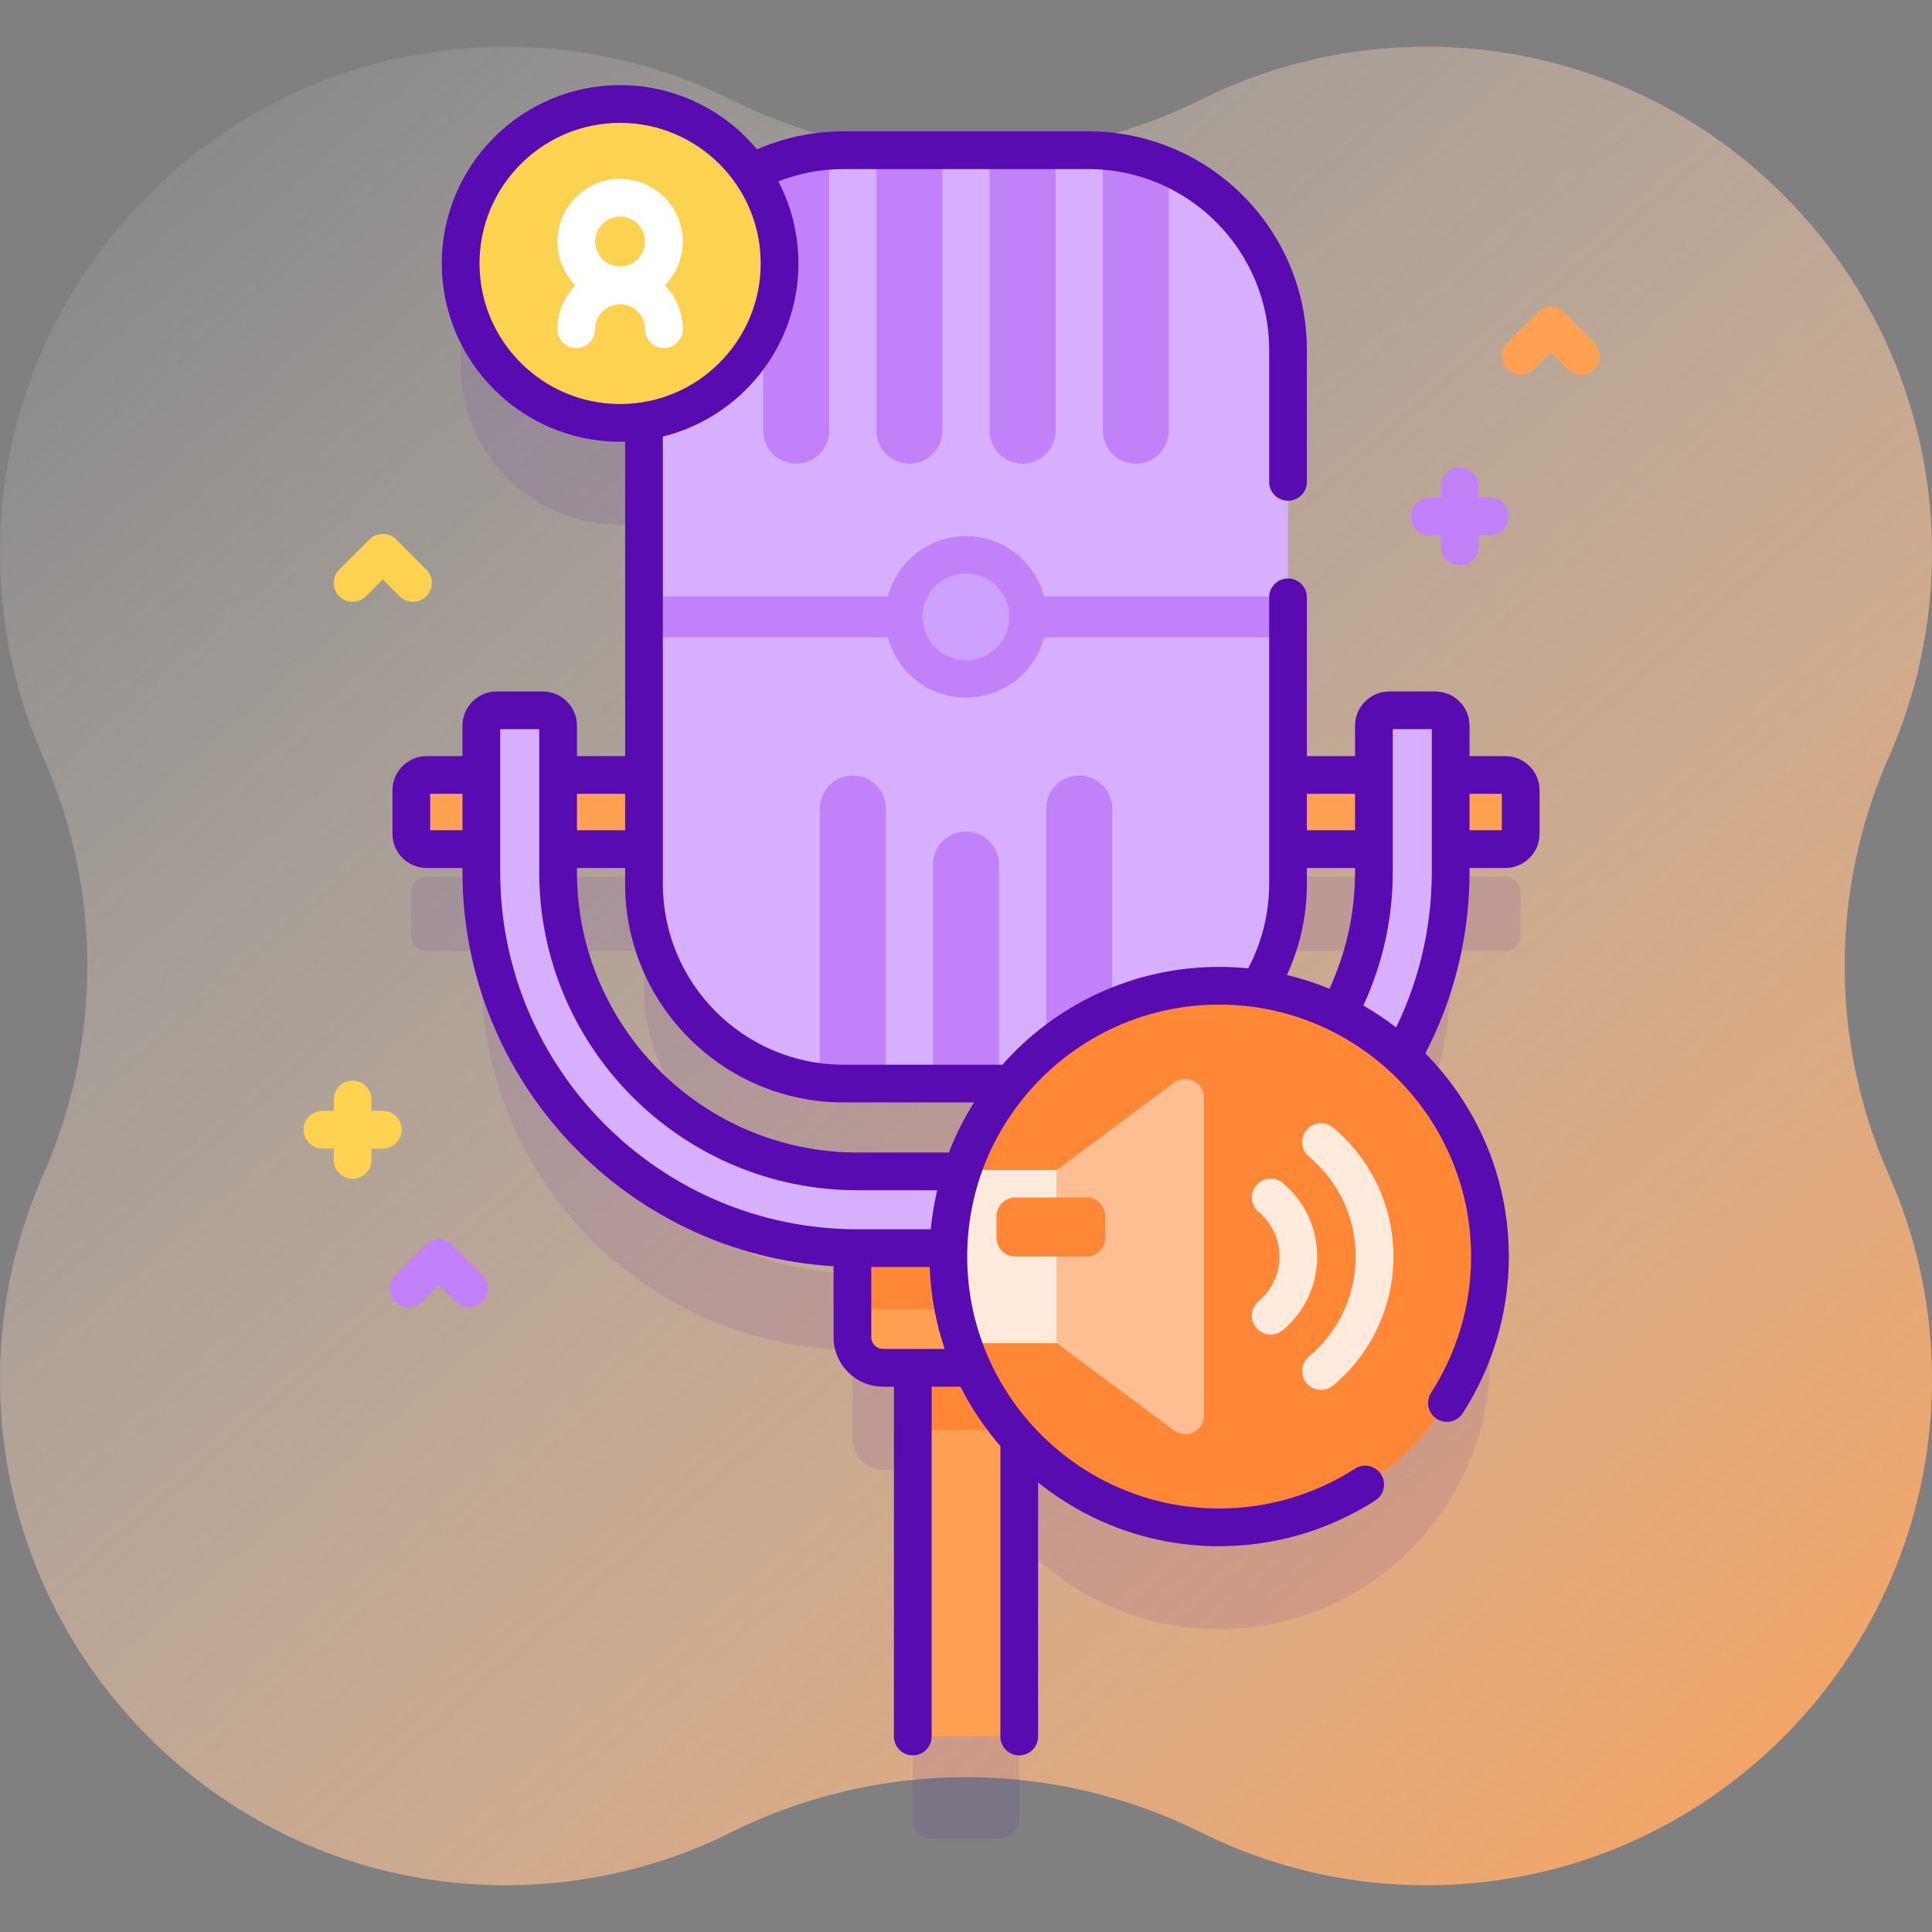 <svg id="Capa_1" enable-background="new 0 0 512 512" height="512" viewBox="0 0 512 512" width="512" xmlns="http://www.w3.org/2000/svg" xmlns:xlink="http://www.w3.org/1999/xlink"><rect x="0" y="0" width="512" height="512" fill="#808080" stroke="none"/><linearGradient id="SVGID_1_" gradientUnits="userSpaceOnUse" x1="503.472" x2="20.423" y1="540.362" y2="-14.694"><stop offset="0" stop-color="#ffa052"/><stop offset="1" stop-color="#fff" stop-opacity="0"/></linearGradient><g><path d="m500.574 200.6c7.18-16.204 11.241-34.098 11.419-52.921.684-71.971-56.211-132.099-128.121-135.166-23.591-1.006-45.905 4.091-65.495 13.843-39.321 19.575-85.436 19.575-124.757 0-19.589-9.752-41.903-14.849-65.494-13.843-71.908 3.068-128.803 63.194-128.12 135.166.179 18.823 4.239 36.717 11.419 52.921 15.628 35.269 15.628 75.53 0 110.8-7.18 16.204-11.241 34.099-11.419 52.922-.683 71.972 56.212 132.098 128.122 135.165 23.591 1.006 45.905-4.091 65.494-13.843 39.321-19.575 85.435-19.575 124.755 0 19.589 9.752 41.904 14.849 65.495 13.843 71.909-3.067 128.804-63.194 128.121-135.165-.179-18.823-4.239-36.717-11.419-52.921-15.628-35.271-15.628-75.532 0-110.801z" fill="url(#SVGID_1_)"/><g><path d="m394.852 131.871h-3v-3c0-2.762-2.238-5-5-5s-5 2.238-5 5v3h-3c-2.762 0-5 2.238-5 5s2.238 5 5 5h3v3c0 2.762 2.238 5 5 5s5-2.238 5-5v-3h3c2.762 0 5-2.238 5-5s-2.239-5-5-5z" fill="#c182f9"/><path d="m101.443 294.383h-3v-3c0-2.762-2.238-5-5-5s-5 2.238-5 5v3h-3c-2.762 0-5 2.238-5 5s2.238 5 5 5h3v3c0 2.762 2.238 5 5 5s5-2.238 5-5v-3h3c2.762 0 5-2.238 5-5s-2.238-5-5-5z" fill="#fdd250"/><path d="m419 99.306c-1.279 0-2.56-.488-3.535-1.465l-4.465-4.464-4.465 4.464c-1.951 1.953-5.119 1.953-7.07 0-1.953-1.952-1.953-5.118 0-7.07l8-8c1.951-1.953 5.119-1.953 7.07 0l8 8c1.953 1.952 1.953 5.118 0 7.07-.975.976-2.256 1.465-3.535 1.465z" fill="#ffa052"/><path d="m109.443 159.485c-1.279 0-2.56-.488-3.535-1.465l-4.465-4.464-4.465 4.464c-1.951 1.953-5.119 1.953-7.07 0-1.953-1.952-1.953-5.118 0-7.07l8-8c1.951-1.953 5.119-1.953 7.07 0l8 8c1.953 1.952 1.953 5.118 0 7.07-.975.977-2.255 1.465-3.535 1.465z" fill="#fdd250"/><path d="m124.292 346.426c-1.279 0-2.56-.488-3.535-1.465l-4.465-4.464-4.465 4.464c-1.951 1.953-5.119 1.953-7.07 0-1.953-1.952-1.953-5.118 0-7.07l8-8c1.951-1.953 5.119-1.953 7.07 0l8 8c1.953 1.952 1.953 5.118 0 7.07-.976.976-2.256 1.465-3.535 1.465z" fill="#c182f9"/><g><path d="m398.932 232.377h-14.49v-13.067c0-2.247-1.821-4.068-4.068-4.068h-12.205c-2.247 0-4.068 1.821-4.068 4.068v13.066h-22.764v-112.665c0-29.219-23.686-52.905-52.905-52.905h-64.862c-8.831 0-17.149 2.176-24.468 6.001-8.035-11.613-21.73-19.012-37.102-18.185-21.617 1.163-39.047 18.875-39.889 40.507-.938 24.106 18.326 43.943 42.223 43.943 2.152 0 4.265-.163 6.331-.474v93.778h-22.764v-13.066c0-2.247-1.821-4.068-4.068-4.068h-12.205c-2.247 0-4.068 1.821-4.068 4.068v13.067h-14.49c-2.247 0-4.068 1.821-4.068 4.068v11.515c0 2.247 1.821 4.068 4.068 4.068h14.49v6.066c0 55.048 44.625 99.672 99.672 99.672h-1.336v23.584c0 4.494 3.643 8.136 8.136 8.136h7.865v92.706c0 2.761 2.239 5 5 5h18.207c2.761 0 5-2.239 5-5v-73.787c13.503 14.77 33.096 23.879 54.807 23.339 37.988-.944 68.948-31.883 69.917-69.871.553-21.688-8.522-41.264-23.252-54.774 8.188-14.472 12.866-31.192 12.866-49.006v-6.066h14.49c2.247 0 4.068-1.821 4.068-4.068v-11.515c0-2.246-1.822-4.067-4.068-4.067zm-251.033 25.718v-6.066h22.764v9.223c0 29.219 23.686 52.905 52.905 52.905h44.301c-5.658 6.807-10.066 14.681-12.911 23.269h-27.728c-43.813 0-79.331-35.518-79.331-79.331zm216.202 0c0 13.555-3.406 26.311-9.399 37.471-6.571-3.23-13.706-5.485-21.22-6.575 4.977-8.066 7.855-17.565 7.855-27.739v-9.223h22.764z" fill="#590bb2" opacity=".1"/><g><path d="m241.897 362.488h28.207v97.706h-28.207z" fill="#ffa052"/><path d="m241.897 362.488h28.207v16.512h-28.207z" fill="#ff8736"/><path d="m277.969 362.488h-43.937c-4.494 0-8.137-3.643-8.137-8.137v-23.584h60.21v23.584c0 4.494-3.643 8.137-8.136 8.137z" fill="#ffa052"/><path d="m225.895 330.767h60.21v16.233h-60.21z" fill="#ff8736"/><path d="m398.932 225.029h-285.864c-2.247 0-4.068-1.821-4.068-4.068v-11.515c0-2.247 1.821-4.068 4.068-4.068h285.863c2.247 0 4.068 1.821 4.068 4.068v11.515c.001 2.246-1.821 4.068-4.067 4.068z" fill="#ffa052"/><g><path d="m284.769 330.767h-57.539c-55.048 0-99.673-44.625-99.673-99.673v-38.784c0-2.247 1.821-4.068 4.068-4.068h12.205c2.247 0 4.068 1.821 4.068 4.068v38.784c0 43.813 35.518 79.331 79.331 79.331h57.539c43.813 0 79.331-35.518 79.331-79.331v-38.784c0-2.247 1.821-4.068 4.068-4.068h12.205c2.247 0 4.068 1.821 4.068 4.068v38.784c.002 55.048-44.623 99.673-99.671 99.673z" fill="#d6b0ff"/></g><path d="m288.431 287.157h-64.863c-29.219 0-52.905-23.686-52.905-52.905v-141.541c0-29.219 23.686-52.905 52.905-52.905h64.863c29.219 0 52.905 23.686 52.905 52.905v141.541c0 29.218-23.686 52.905-52.905 52.905z" fill="#d6b0ff"/><g fill="#c182f9"><g><g><path d="m219.75 39.95v74.17c0 4.83-3.92 8.75-8.75 8.75s-8.75-3.92-8.75-8.75v-69.83c5.42-2.4 11.31-3.9 17.5-4.34z"/><path d="m249.75 39.81v74.31c0 4.83-3.92 8.75-8.75 8.75s-8.75-3.92-8.75-8.75v-74.31z"/><path d="m279.75 39.81v74.31c0 4.83-3.92 8.75-8.75 8.75s-8.75-3.92-8.75-8.75v-74.31z"/><path d="m309.75 44.29v69.83c0 4.83-3.92 8.75-8.75 8.75s-8.75-3.92-8.75-8.75v-74.17c6.19.44 12.08 1.94 17.5 4.34z"/></g><g><path d="m294.75 214.28v72.51c-2.07.24-4.18.37-6.32.37h-11.18v-72.88c0-4.83 3.92-8.75 8.75-8.75s8.75 3.92 8.75 8.75z"/><path d="m264.75 229.13v58.03h-17.5v-58.03c0-4.84 3.92-8.75 8.75-8.75s8.75 3.91 8.75 8.75z"/><path d="m234.75 214.28v72.88h-11.18c-2.14 0-4.25-.13-6.32-.37v-72.51c0-4.83 3.92-8.75 8.75-8.75s8.75 3.92 8.75 8.75z"/></g></g><path d="m170.664 158.045h170.673v10.872h-170.673z"/></g></g><circle cx="256" cy="163.481" fill="#c182f9" r="21.396"/><circle cx="256" cy="163.481" fill="#cca1ff" r="11.505"/><g><circle cx="323.083" cy="333" fill="#ff8736" r="71.768"/><path d="m280.073 310.05v45.9h-25.01c-2.43-7.21-3.75-14.92-3.75-22.95s1.32-15.74 3.75-22.95z" fill="#ffeadc"/><path d="m311.097 379.058-31.024-23.104v-45.908l31.024-23.104c3.298-2.456 7.986-.102 7.986 4.01v84.095c0 4.113-4.688 6.467-7.986 4.011z" fill="#ffbe92"/><g><path d="m336.752 353.666c-1.43 0-2.849-.61-3.838-1.792-1.771-2.119-1.49-5.272.628-7.043 3.519-2.942 5.536-7.254 5.536-11.831s-2.018-8.889-5.536-11.831c-2.118-1.771-2.399-4.924-.628-7.043s4.924-2.4 7.043-.628c5.796 4.847 9.121 11.956 9.121 19.502s-3.325 14.655-9.121 19.502c-.935.783-2.074 1.164-3.205 1.164z" fill="#ffeadc"/></g><g><path d="m350.088 368.333c-1.43 0-2.849-.61-3.838-1.792-1.771-2.118-1.49-5.271.628-7.043 7.879-6.589 12.397-16.247 12.397-26.498s-4.519-19.909-12.397-26.498c-2.118-1.771-2.399-4.925-.628-7.043 1.771-2.119 4.924-2.4 7.043-.628 10.157 8.494 15.982 20.948 15.982 34.169s-5.825 25.675-15.982 34.169c-.935.783-2.074 1.164-3.205 1.164z" fill="#ffeadc"/></g><path d="m287.911 333h-18.828c-2.761 0-5-2.239-5-5v-5.667c0-2.761 2.239-5 5-5h18.828c2.761 0 5 2.239 5 5v5.667c0 2.761-2.238 5-5 5z" fill="#ff8736"/></g><g><circle cx="164.333" cy="69.816" fill="#fdd250" r="42.256"/><path d="m398.932 200.377h-9.489v-8.066c0-5-4.068-9.068-9.068-9.068h-12.205c-5 0-9.068 4.068-9.068 9.068v8.066h-12.765v-42.076c0-2.762-2.238-5-5-5s-5 2.238-5 5v75.951c0 8.076-2.02 15.684-5.566 22.365-2.529-.252-5.093-.385-7.687-.385-22.842 0-43.374 10.04-57.449 25.925h-42.066c-26.414 0-47.904-21.49-47.904-47.904v-118.564c20.602-5.09 35.926-23.722 35.926-45.873 0-7.84-1.93-15.234-5.324-21.75 5.371-2.093 11.2-3.26 17.302-3.26h64.863c26.414 0 47.904 21.49 47.904 47.904v34.988c0 2.762 2.238 5 5 5s5-2.238 5-5v-34.987c0-31.929-25.976-57.904-57.904-57.904h-64.863c-8.155 0-15.913 1.709-22.956 4.768-8.676-10.39-21.717-17.015-36.28-17.015-26.057 0-47.256 21.199-47.256 47.257 0 26.057 21.199 47.256 47.256 47.256.446 0 .888-.021 1.331-.034v83.338h-12.765v-8.066c0-5-4.068-9.068-9.068-9.068h-12.205c-5 0-9.068 4.068-9.068 9.068v8.066h-9.489c-5 0-9.068 4.068-9.068 9.068v11.515c0 5 4.068 9.068 9.068 9.068h9.489v1.066c0 55.589 43.56 101.188 98.337 104.476v18.781c0 7.243 5.894 13.137 13.137 13.137h2.865v92.705c0 2.762 2.238 5 5 5s5-2.238 5-5v-92.705h7.634c2.874 5.689 6.434 10.971 10.574 15.743v76.962c0 2.762 2.238 5 5 5s5-2.238 5-5v-67.329c13.154 10.563 29.836 16.904 47.979 16.904 14.718 0 29.035-4.197 41.404-12.137 2.324-1.492 2.998-4.585 1.507-6.909-1.492-2.323-4.586-2.997-6.909-1.507-10.754 6.903-23.203 10.553-36.002 10.553-36.816 0-66.769-29.952-66.769-66.769s29.952-66.769 66.769-66.769 66.769 29.952 66.769 66.769c0 12.837-3.67 25.319-10.612 36.097-1.496 2.322-.826 5.416 1.495 6.911 2.325 1.498 5.416.825 6.911-1.495 7.985-12.396 12.206-26.751 12.206-41.513 0-20.963-8.454-39.983-22.123-53.851 7.476-14.4 11.713-30.739 11.713-48.054v-1.066h9.489c5 0 9.068-4.068 9.068-9.068v-11.515c0-5-4.068-9.068-9.068-9.068zm-271.855-130.561c0-20.544 16.713-37.257 37.256-37.257 20.544 0 37.257 16.713 37.257 37.257 0 20.543-16.713 37.256-37.257 37.256-20.543 0-37.256-16.713-37.256-37.256zm-13.077 150.212v-9.651h8.558v9.651zm109.568 72.128h34.56c-2.632 4.171-4.872 8.61-6.672 13.27h-24.226c-40.986 0-74.331-33.345-74.331-74.331v-1.066h12.765v4.224c0 31.928 25.976 57.903 57.904 57.903zm-57.904-81.779v9.651h-12.765v-9.651zm-33.106 20.718v-37.853h10.342v37.853c0 46.5 37.831 84.331 84.331 84.331h21.137c-.792 3.369-1.372 6.819-1.703 10.342h-19.435c-52.203 0-94.672-42.47-94.672-94.673zm109.338 126.393h-7.865c-1.729 0-3.137-1.407-3.137-3.137v-18.584h15.49c.27 7.569 1.642 14.858 3.958 21.721zm117.205-147.111v9.651h-12.765v-9.651zm-12.765 23.875v-4.224h12.765v1.066c0 11.039-2.441 21.51-6.779 30.936-3.625-1.499-7.391-2.72-11.268-3.655 3.384-7.347 5.282-15.516 5.282-24.123zm33.106-3.157c0 14.759-3.406 28.732-9.456 41.195-2.753-2.132-5.655-4.078-8.687-5.827 4.996-10.763 7.801-22.742 7.801-35.368v-37.853h10.342zm18.558-11.067h-8.558v-9.651h8.558z" fill="#590bb2"/><path d="m180.947 64.009c0-9.161-7.453-16.613-16.613-16.613s-16.613 7.453-16.613 16.613c0 4.518 1.818 8.615 4.755 11.613-2.936 2.998-4.755 7.095-4.755 11.613 0 2.761 2.238 5 5 5s5-2.239 5-5c0-3.646 2.967-6.613 6.613-6.613s6.613 2.967 6.613 6.613c0 2.761 2.238 5 5 5s5-2.239 5-5c0-4.518-1.818-8.615-4.755-11.613 2.936-2.997 4.755-7.095 4.755-11.613zm-16.614-6.613c3.646 0 6.613 2.967 6.613 6.613s-2.967 6.613-6.613 6.613-6.613-2.967-6.613-6.613 2.967-6.613 6.613-6.613z" fill="#fff"/></g></g></g></g></svg>